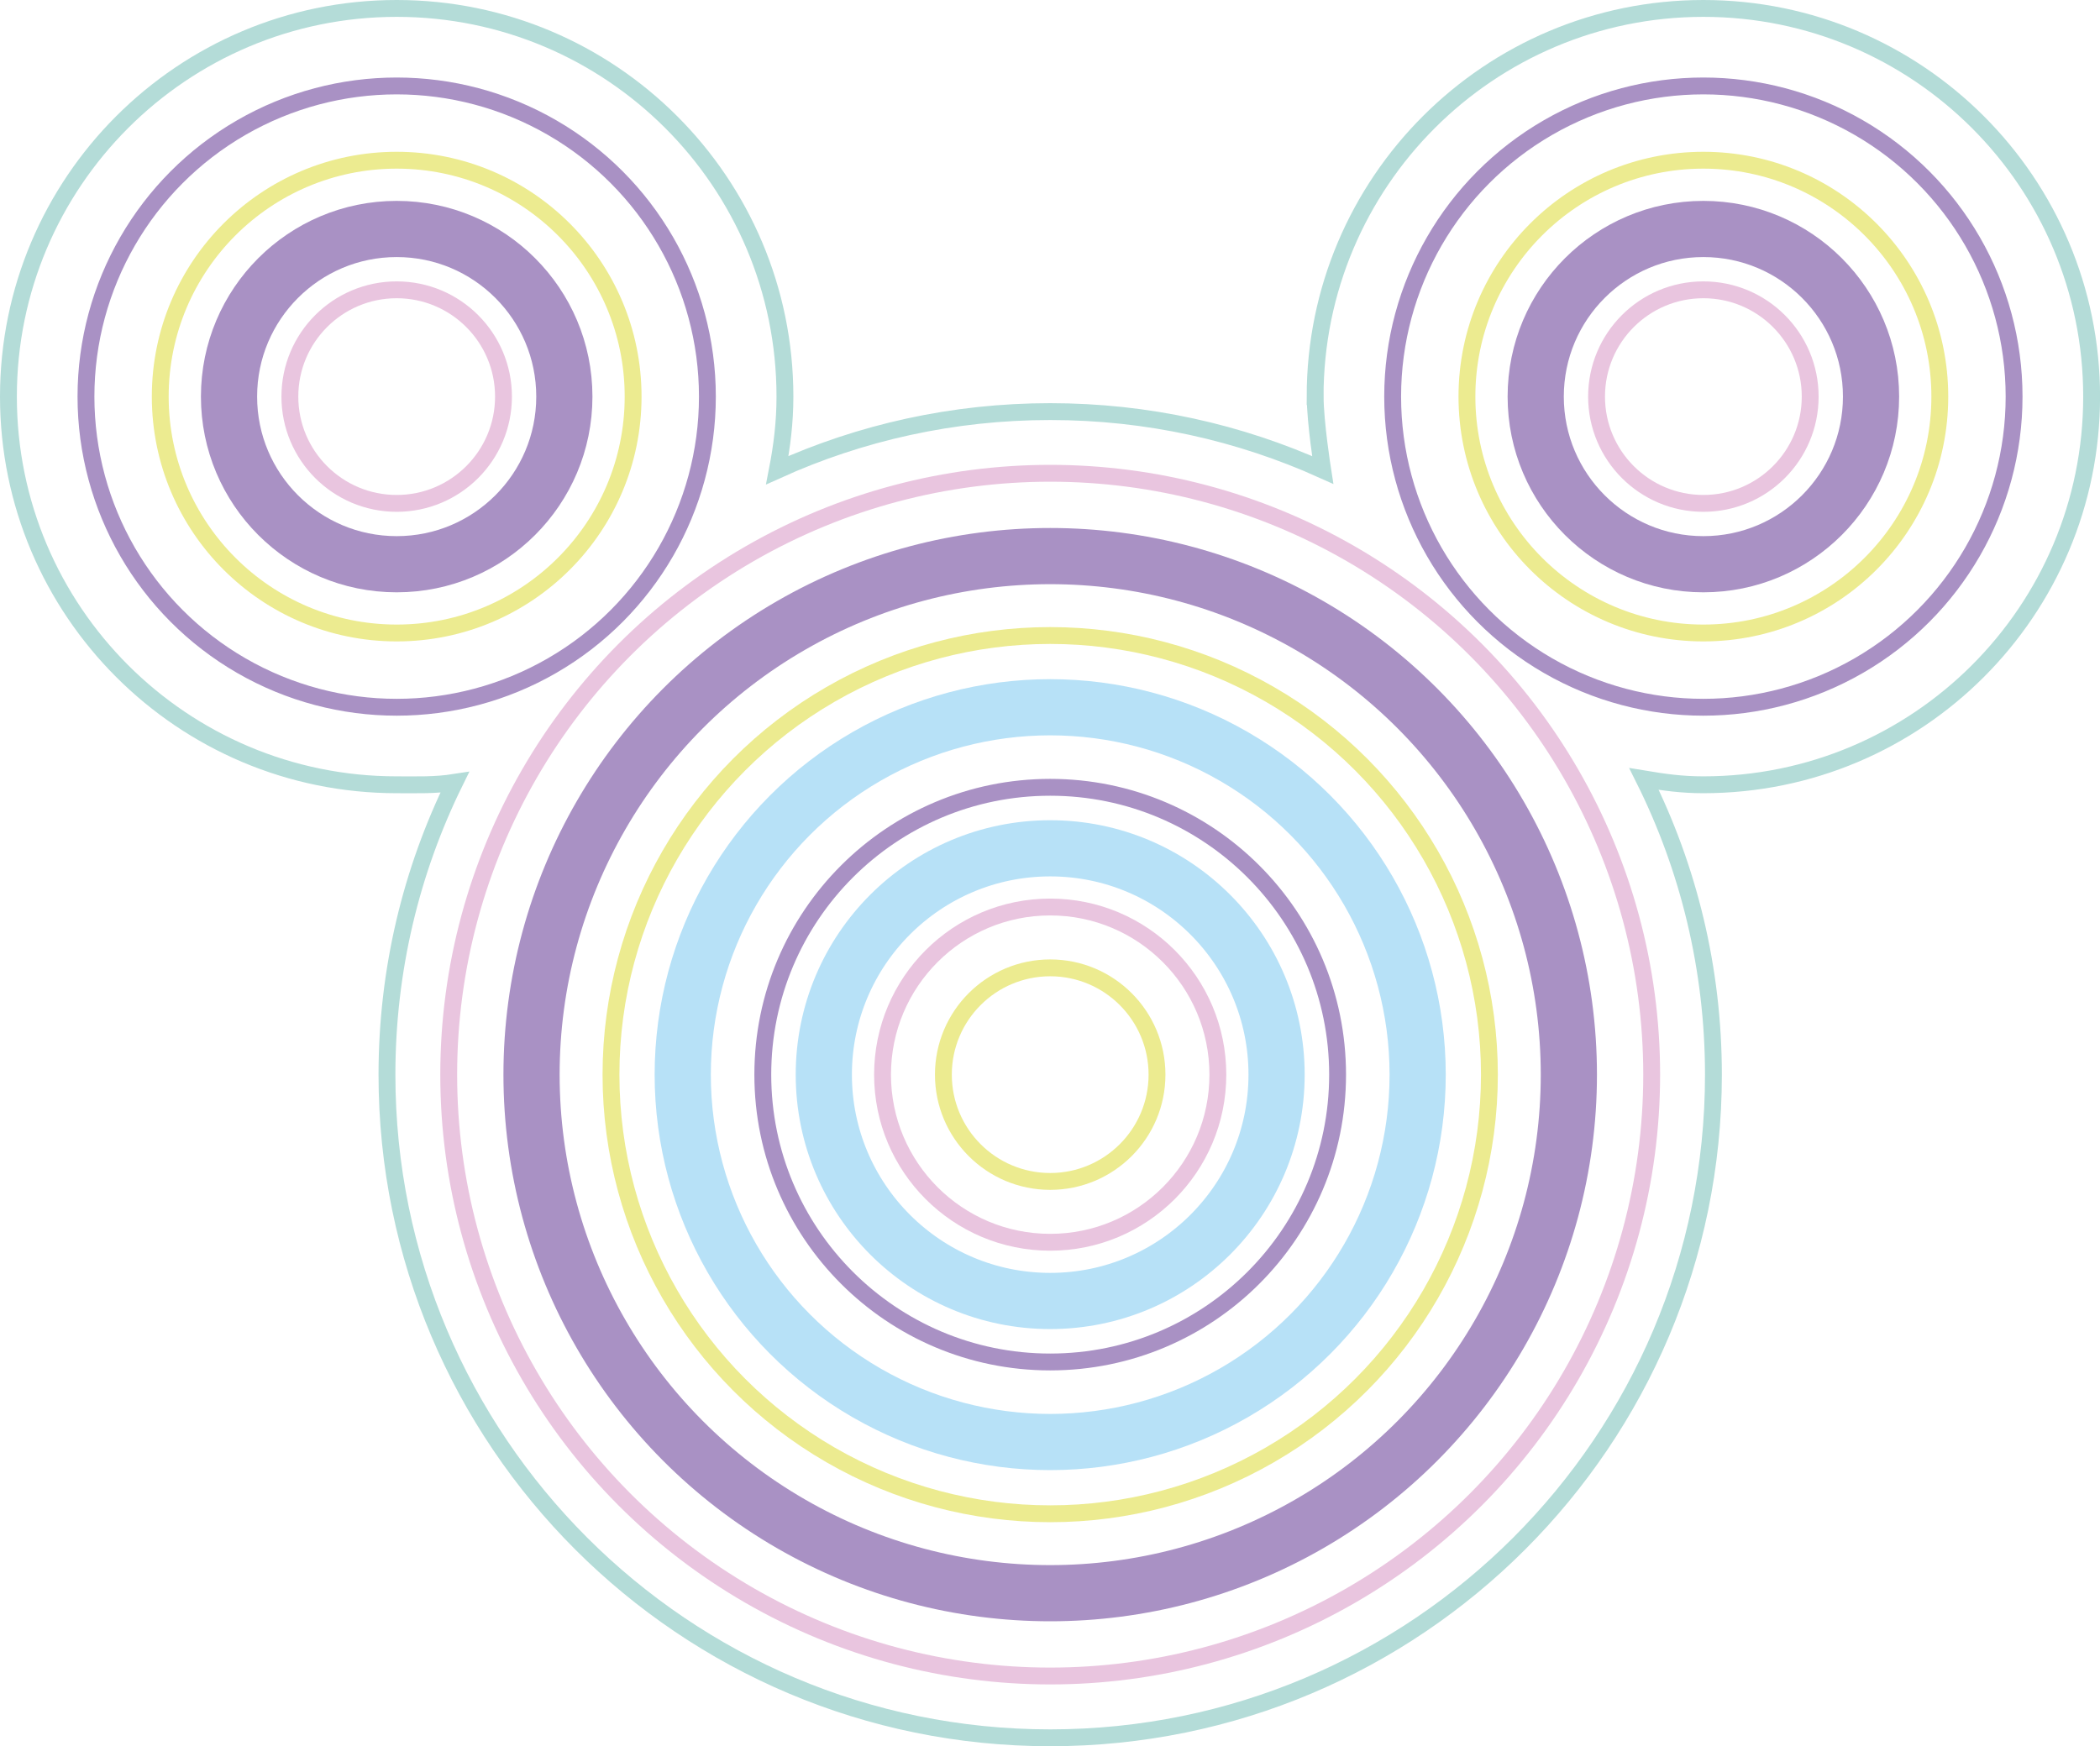 <?xml version="1.0" encoding="UTF-8"?>
<svg id="Capa_1" data-name="Capa 1" xmlns="http://www.w3.org/2000/svg" viewBox="0 0 373.75 310.84">
  <defs>
    <style>
      .cls-1 {
        stroke: #eceb90;
      }

      .cls-1, .cls-2, .cls-3, .cls-4 {
        stroke-width: 3px;
      }

      .cls-1, .cls-2, .cls-3, .cls-4, .cls-5, .cls-6 {
        fill: none;
        stroke-miterlimit: 10;
      }

      .cls-2 {
        stroke: #e9c5df;
      }

      .cls-3 {
        stroke: #b4dcd8;
      }

      .cls-4, .cls-5 {
        stroke: #a991c4;
      }

      .cls-5, .cls-6 {
        stroke-width: 10px;
      }

      .cls-6 {
        stroke: #b7e1f7;
      }
    </style>
  </defs>
  <circle class="cls-2" cx="186.91" cy="191.3" r="107.05"/>
  <circle class="cls-5" cx="186.91" cy="191.3" r="92.31"/>
  <circle class="cls-1" cx="186.91" cy="191.3" r="78.17"/>
  <circle class="cls-6" cx="186.91" cy="191.3" r="65.4"/>
  <circle class="cls-4" cx="186.91" cy="191.3" r="51.15"/>
  <circle class="cls-6" cx="186.91" cy="191.3" r="40.29"/>
  <circle class="cls-2" cx="186.91" cy="191.3" r="29.84"/>
  <circle class="cls-1" cx="186.91" cy="191.3" r="19.01"/>
  <circle class="cls-4" cx="303.16" cy="70.6" r="55.3"/>
  <circle class="cls-1" cx="303.16" cy="70.6" r="42.08"/>
  <circle class="cls-5" cx="303.16" cy="70.6" r="29.84"/>
  <circle class="cls-2" cx="303.16" cy="70.6" r="19.01"/>
  <circle class="cls-4" cx="70.6" cy="70.6" r="55.3"/>
  <circle class="cls-1" cx="70.6" cy="70.6" r="42.08"/>
  <circle class="cls-5" cx="70.6" cy="70.6" r="29.84"/>
  <circle class="cls-2" cx="70.6" cy="70.6" r="19.01"/>
  <path class="cls-3" d="M234.06,70.6c0-38.16,30.94-69.1,69.1-69.1s69.1,30.94,69.1,69.1-30.94,69.1-69.1,69.1c-3.85,0-6.89-.43-10.57-1.04h0c7.91,15.85,12.36,33.73,12.36,52.65,0,65.19-52.85,118.04-118.04,118.04s-118.04-52.85-118.04-118.04c0-18.68,4.34-36.34,12.06-52.04-3.52.55-6.66.43-10.33.43C32.44,139.7,1.5,108.76,1.5,70.6S32.44,1.5,70.6,1.5s69.1,30.94,69.1,69.1c0,4.55-.52,8.79-1.36,13.1,14.81-6.7,31.26-10.43,48.57-10.43s33.7,3.72,48.5,10.39c0,0-1.34-8.53-1.34-13.06Z"/>
</svg>